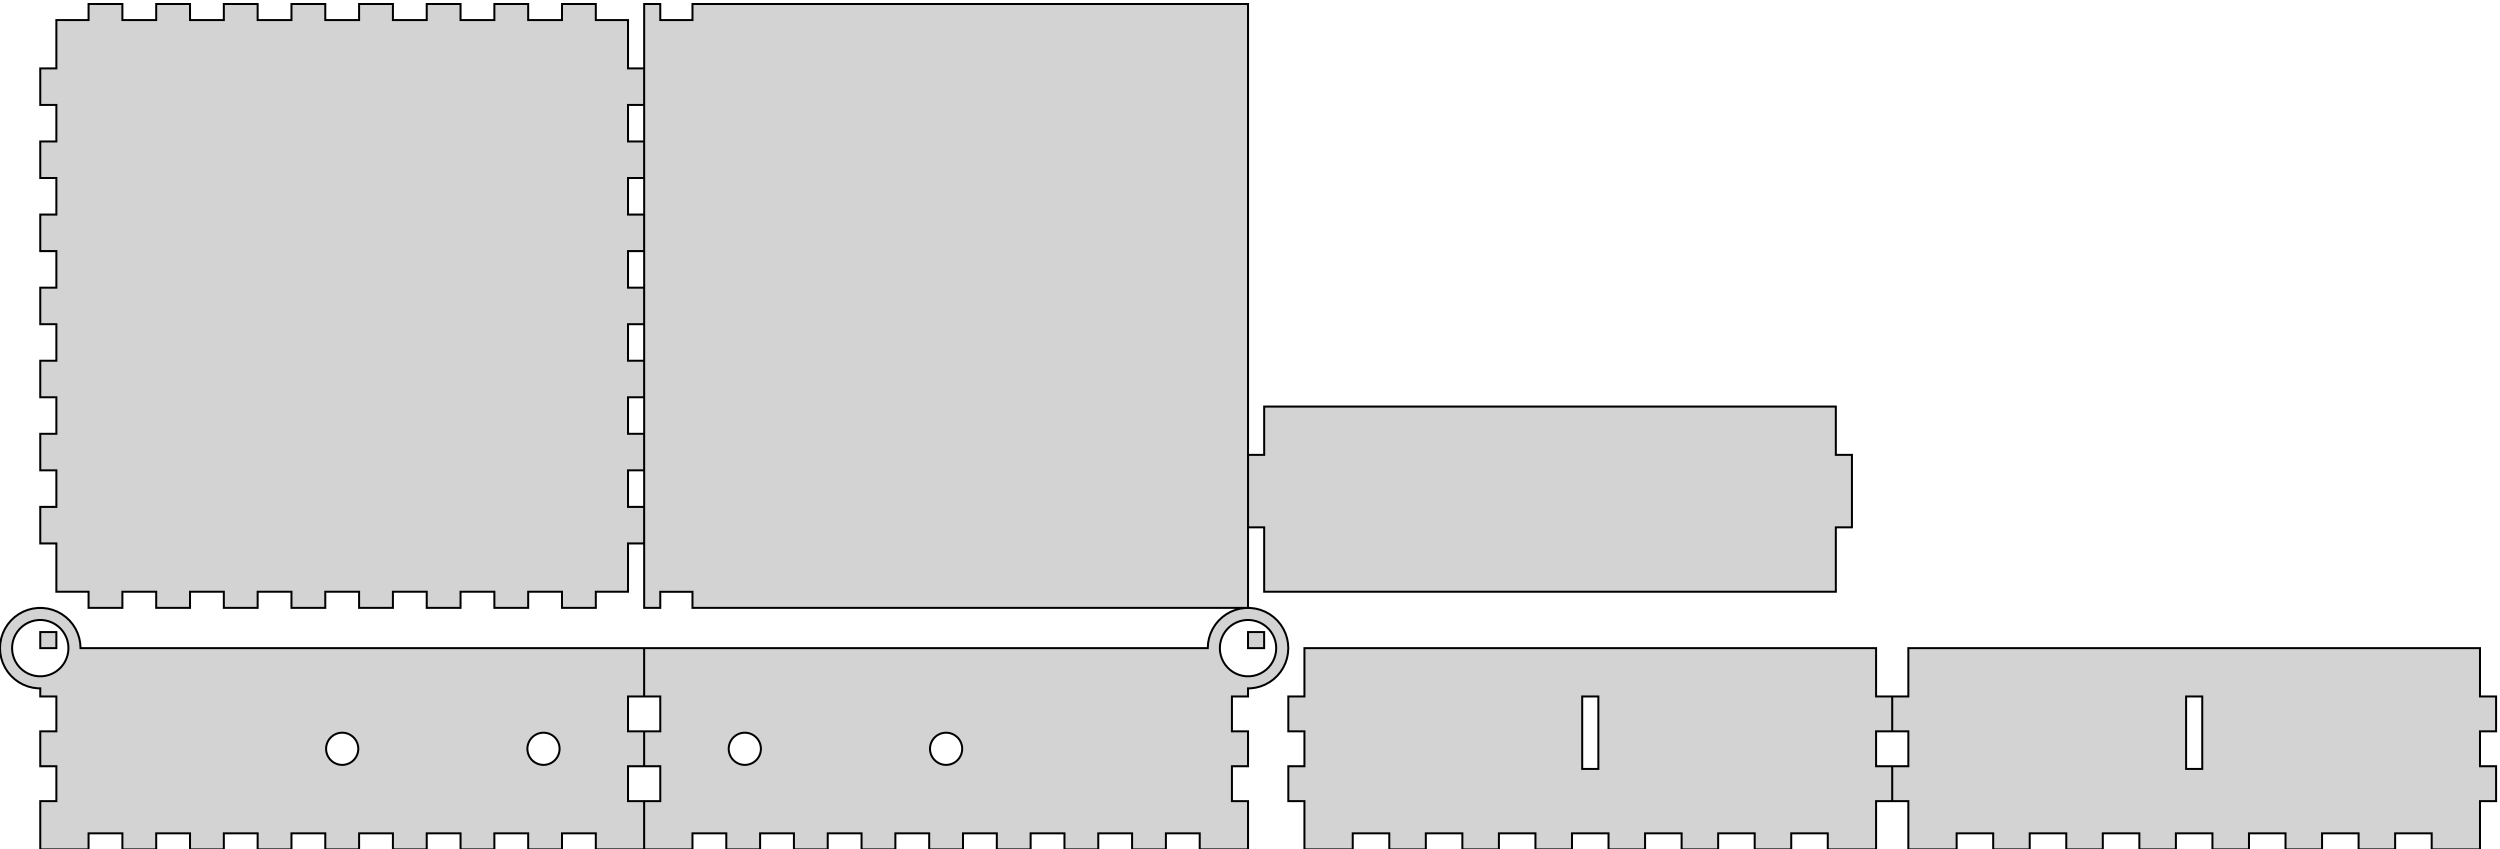 <?xml version="1.0" standalone="no"?>
<!DOCTYPE svg PUBLIC "-//W3C//DTD SVG 1.1//EN" "http://www.w3.org/Graphics/SVG/1.1/DTD/svg11.dtd">
<svg width="621mm" height="211mm" viewBox="-10 -211 621 211" xmlns="http://www.w3.org/2000/svg" version="1.1">
<title>OpenSCAD Model</title>
<path d="
M 20.4,-64.01 L 28.8,-64.01 L 28.8,-60.01 L 37.2,-60.01 L 37.2,-64.01 L 45.6,-64.01
 L 45.6,-60.01 L 54,-60.01 L 54,-64.01 L 62.4,-64.01 L 62.4,-60.01 L 70.8,-60.01
 L 70.8,-64.01 L 79.2,-64.01 L 79.2,-60.01 L 87.6,-60.01 L 87.6,-64.01 L 96,-64.01
 L 96,-60.01 L 104.4,-60.01 L 104.4,-64.01 L 112.8,-64.01 L 112.8,-60.01 L 121.2,-60.01
 L 121.2,-64.01 L 129.6,-64.01 L 129.6,-60.01 L 138,-60.01 L 138,-64.01 L 146,-64.01
 L 146,-76.01 L 150,-76.01 L 150,-85.087 L 146,-85.087 L 146,-94.164 L 150,-94.164
 L 150,-103.241 L 146,-103.241 L 146,-112.318 L 150,-112.318 L 150,-121.395 L 146,-121.395
 L 146,-130.472 L 150,-130.472 L 150,-139.548 L 146,-139.548 L 146,-148.625 L 150,-148.625
 L 150,-157.702 L 146,-157.702 L 146,-166.779 L 150,-166.779 L 150,-175.856 L 146,-175.856
 L 146,-184.933 L 150,-184.933 L 150,-194.01 L 146,-194.01 L 146,-206.01 L 138,-206.01
 L 138,-210.01 L 129.6,-210.01 L 129.6,-206.01 L 121.2,-206.01 L 121.2,-210.01 L 112.8,-210.01
 L 112.8,-206.01 L 104.4,-206.01 L 104.4,-210.01 L 96,-210.01 L 96,-206.01 L 87.6,-206.01
 L 87.6,-210.01 L 79.2,-210.01 L 79.2,-206.01 L 70.8,-206.01 L 70.8,-210.01 L 62.4,-210.01
 L 62.4,-206.01 L 54,-206.01 L 54,-210.01 L 45.6,-210.01 L 45.6,-206.01 L 37.2,-206.01
 L 37.2,-210.01 L 28.8,-210.01 L 28.8,-206.01 L 20.4,-206.01 L 20.4,-210.01 L 12,-210.01
 L 12,-206.01 L 4,-206.01 L 4,-194.01 L 0,-194.01 L 0,-184.933 L 4,-184.933
 L 4,-175.856 L 0,-175.856 L 0,-166.779 L 4,-166.779 L 4,-157.702 L 0,-157.702
 L 0,-148.625 L 4,-148.625 L 4,-139.548 L 0,-139.548 L 0,-130.472 L 4,-130.472
 L 4,-121.395 L 0,-121.395 L 0,-112.318 L 4,-112.318 L 4,-103.241 L 0,-103.241
 L 0,-94.164 L 4,-94.164 L 4,-85.087 L 0,-85.087 L 0,-76.01 L 4,-76.01
 L 4,-64.01 L 12,-64.01 L 12,-60.01 L 20.4,-60.01 z
M 154.01,-64 L 162.01,-64 L 162.01,-60.01 L 300.01,-60.01 L 300.01,-210.01 L 162.01,-210.01
 L 162.01,-206.02 L 154.01,-206.02 L 154.01,-210.01 L 150.01,-210.01 L 150.01,-60.01 L 154.01,-60.01
 z
M 446.02,-80.01 L 450.02,-80.01 L 450.02,-98.01 L 446.02,-98.01 L 446.02,-110.01 L 304.02,-110.01
 L 304.02,-98.01 L 300.02,-98.01 L 300.02,-80.01 L 304.02,-80.01 L 304.02,-64.01 L 446.02,-64.01
 z
M 162.01,-4 L 170.41,-4 L 170.41,-0 L 178.81,-0 L 178.81,-4 L 187.21,-4
 L 187.21,-0 L 195.61,-0 L 195.61,-4 L 204.01,-4 L 204.01,-0 L 212.41,-0
 L 212.41,-4 L 220.81,-4 L 220.81,-0 L 229.21,-0 L 229.21,-4 L 237.61,-4
 L 237.61,-0 L 246.01,-0 L 246.01,-4 L 254.41,-4 L 254.41,-0 L 262.81,-0
 L 262.81,-4 L 271.21,-4 L 271.21,-0 L 279.61,-0 L 279.61,-4 L 288.01,-4
 L 288.01,-0 L 300.01,-0 L 300.01,-12 L 296.01,-12 L 296.01,-20.667 L 300.01,-20.667
 L 300.01,-29.333 L 296.01,-29.333 L 296.01,-38 L 300.01,-38 L 300.01,-40.02 L 300.638,-40.02
 L 301.884,-40.177 L 303.1,-40.489 L 304.268,-40.952 L 305.368,-41.557 L 306.384,-42.295 L 307.3,-43.154
 L 308.1,-44.122 L 308.773,-45.182 L 309.308,-46.319 L 309.696,-47.513 L 309.931,-48.747 L 310.01,-50
 L 309.931,-51.253 L 309.696,-52.487 L 309.308,-53.681 L 308.773,-54.818 L 308.1,-55.878 L 307.3,-56.846
 L 306.384,-57.705 L 305.368,-58.443 L 304.268,-59.048 L 303.1,-59.511 L 301.884,-59.823 L 300.638,-59.98
 L 299.382,-59.98 L 298.136,-59.823 L 296.92,-59.511 L 295.752,-59.048 L 294.652,-58.443 L 293.636,-57.705
 L 292.72,-56.846 L 291.92,-55.878 L 291.247,-54.818 L 290.712,-53.681 L 290.324,-52.487 L 290.089,-51.253
 L 290.01,-50 L 150.01,-50 L 150.01,-38 L 154.01,-38 L 154.01,-29.333 L 150.01,-29.333
 L 150.01,-20.667 L 154.01,-20.667 L 154.01,-12 L 150.01,-12 L 150.01,-0 L 162.01,-0
 z
M 299.57,-43.014 L 298.698,-43.124 L 297.847,-43.343 L 297.03,-43.666 L 296.259,-44.09 L 295.548,-44.606
 L 294.907,-45.208 L 294.347,-45.886 L 293.876,-46.628 L 293.502,-47.423 L 293.23,-48.259 L 293.065,-49.123
 L 293.01,-50 L 293.065,-50.877 L 293.23,-51.741 L 293.502,-52.577 L 293.876,-53.372 L 294.347,-54.114
 L 294.907,-54.792 L 295.548,-55.394 L 296.259,-55.91 L 297.03,-56.334 L 297.847,-56.657 L 298.698,-56.876
 L 299.57,-56.986 L 300.45,-56.986 L 301.322,-56.876 L 302.173,-56.657 L 302.99,-56.334 L 303.761,-55.91
 L 304.472,-55.394 L 305.113,-54.792 L 305.673,-54.114 L 306.144,-53.372 L 306.518,-52.577 L 306.79,-51.741
 L 306.955,-50.877 L 307.01,-50 L 306.955,-49.123 L 306.79,-48.259 L 306.518,-47.423 L 306.144,-46.628
 L 305.673,-45.886 L 305.113,-45.208 L 304.472,-44.606 L 303.761,-44.09 L 302.99,-43.666 L 302.173,-43.343
 L 301.322,-43.124 L 300.45,-43.014 z
M 304.01,-54 L 300.01,-54 L 300.01,-50 L 304.01,-50 z
M 174.759,-21.008 L 174.26,-21.071 L 173.774,-21.196 L 173.307,-21.381 L 172.867,-21.623 L 172.46,-21.918
 L 172.094,-22.262 L 171.774,-22.649 L 171.505,-23.073 L 171.291,-23.527 L 171.136,-24.005 L 171.042,-24.499
 L 171.01,-25 L 171.042,-25.501 L 171.136,-25.995 L 171.291,-26.473 L 171.505,-26.927 L 171.774,-27.351
 L 172.094,-27.738 L 172.46,-28.082 L 172.867,-28.377 L 173.307,-28.619 L 173.774,-28.804 L 174.26,-28.929
 L 174.759,-28.992 L 175.261,-28.992 L 175.76,-28.929 L 176.246,-28.804 L 176.713,-28.619 L 177.153,-28.377
 L 177.56,-28.082 L 177.926,-27.738 L 178.246,-27.351 L 178.515,-26.927 L 178.729,-26.473 L 178.884,-25.995
 L 178.978,-25.501 L 179.01,-25 L 178.978,-24.499 L 178.884,-24.005 L 178.729,-23.527 L 178.515,-23.073
 L 178.246,-22.649 L 177.926,-22.262 L 177.56,-21.918 L 177.153,-21.623 L 176.713,-21.381 L 176.246,-21.196
 L 175.76,-21.071 L 175.261,-21.008 z
M 224.759,-21.008 L 224.26,-21.071 L 223.774,-21.196 L 223.307,-21.381 L 222.867,-21.623 L 222.46,-21.918
 L 222.094,-22.262 L 221.774,-22.649 L 221.505,-23.073 L 221.291,-23.527 L 221.136,-24.005 L 221.042,-24.499
 L 221.01,-25 L 221.042,-25.501 L 221.136,-25.995 L 221.291,-26.473 L 221.505,-26.927 L 221.774,-27.351
 L 222.094,-27.738 L 222.46,-28.082 L 222.867,-28.377 L 223.307,-28.619 L 223.774,-28.804 L 224.26,-28.929
 L 224.759,-28.992 L 225.261,-28.992 L 225.76,-28.929 L 226.246,-28.804 L 226.713,-28.619 L 227.153,-28.377
 L 227.56,-28.082 L 227.926,-27.738 L 228.246,-27.351 L 228.515,-26.927 L 228.729,-26.473 L 228.884,-25.995
 L 228.978,-25.501 L 229.01,-25 L 228.978,-24.499 L 228.884,-24.005 L 228.729,-23.527 L 228.515,-23.073
 L 228.246,-22.649 L 227.926,-22.262 L 227.56,-21.918 L 227.153,-21.623 L 226.713,-21.381 L 226.246,-21.196
 L 225.76,-21.071 L 225.261,-21.008 z
M 12,-4 L 20.4,-4 L 20.4,-0 L 28.8,-0 L 28.8,-4 L 37.2,-4
 L 37.2,-0 L 45.6,-0 L 45.6,-4 L 54,-4 L 54,-0 L 62.4,-0
 L 62.4,-4 L 70.8,-4 L 70.8,-0 L 79.2,-0 L 79.2,-4 L 87.6,-4
 L 87.6,-0 L 96,-0 L 96,-4 L 104.4,-4 L 104.4,-0 L 112.8,-0
 L 112.8,-4 L 121.2,-4 L 121.2,-0 L 129.6,-0 L 129.6,-4 L 138,-4
 L 138,-0 L 150,-0 L 150,-12 L 146,-12 L 146,-20.667 L 150,-20.667
 L 150,-29.333 L 146,-29.333 L 146,-38 L 150,-38 L 150,-50 L 10,-50
 L 9.921,-51.253 L 9.686,-52.487 L 9.298,-53.681 L 8.763,-54.818 L 8.09,-55.878 L 7.29,-56.846
 L 6.374,-57.705 L 5.358,-58.443 L 4.258,-59.048 L 3.09,-59.511 L 1.874,-59.823 L 0.628,-59.98
 L -0.628,-59.98 L -1.874,-59.823 L -3.09,-59.511 L -4.258,-59.048 L -5.358,-58.443 L -6.374,-57.705
 L -7.29,-56.846 L -8.09,-55.878 L -8.763,-54.818 L -9.298,-53.681 L -9.686,-52.487 L -9.921,-51.253
 L -10,-50 L -9.921,-48.747 L -9.686,-47.513 L -9.298,-46.319 L -8.763,-45.182 L -8.09,-44.122
 L -7.29,-43.154 L -6.374,-42.295 L -5.358,-41.557 L -4.258,-40.952 L -3.09,-40.489 L -1.874,-40.177
 L -0.628,-40.02 L 0,-40.02 L 0,-38 L 4,-38 L 4,-29.333 L 0,-29.333
 L 0,-20.667 L 4,-20.667 L 4,-12 L 0,-12 L 0,-0 L 12,-0
 z
M -0.44,-43.014 L -1.312,-43.124 L -2.163,-43.343 L -2.98,-43.666 L -3.751,-44.09 L -4.462,-44.606
 L -5.103,-45.208 L -5.663,-45.886 L -6.134,-46.628 L -6.508,-47.423 L -6.78,-48.259 L -6.945,-49.123
 L -7,-50 L -6.945,-50.877 L -6.78,-51.741 L -6.508,-52.577 L -6.134,-53.372 L -5.663,-54.114
 L -5.103,-54.792 L -4.462,-55.394 L -3.751,-55.91 L -2.98,-56.334 L -2.163,-56.657 L -1.312,-56.876
 L -0.44,-56.986 L 0.44,-56.986 L 1.312,-56.876 L 2.163,-56.657 L 2.98,-56.334 L 3.751,-55.91
 L 4.462,-55.394 L 5.103,-54.792 L 5.663,-54.114 L 6.134,-53.372 L 6.508,-52.577 L 6.78,-51.741
 L 6.945,-50.877 L 7,-50 L 6.945,-49.123 L 6.78,-48.259 L 6.508,-47.423 L 6.134,-46.628
 L 5.663,-45.886 L 5.103,-45.208 L 4.462,-44.606 L 3.751,-44.09 L 2.98,-43.666 L 2.163,-43.343
 L 1.312,-43.124 L 0.44,-43.014 z
M 4,-54 L 0,-54 L 0,-50 L 4,-50 z
M 74.749,-21.008 L 74.251,-21.071 L 73.764,-21.196 L 73.297,-21.381 L 72.857,-21.623 L 72.45,-21.918
 L 72.084,-22.262 L 71.764,-22.649 L 71.495,-23.073 L 71.281,-23.527 L 71.126,-24.005 L 71.031,-24.499
 L 71,-25 L 71.031,-25.501 L 71.126,-25.995 L 71.281,-26.473 L 71.495,-26.927 L 71.764,-27.351
 L 72.084,-27.738 L 72.45,-28.082 L 72.857,-28.377 L 73.297,-28.619 L 73.764,-28.804 L 74.251,-28.929
 L 74.749,-28.992 L 75.251,-28.992 L 75.749,-28.929 L 76.236,-28.804 L 76.703,-28.619 L 77.143,-28.377
 L 77.55,-28.082 L 77.916,-27.738 L 78.236,-27.351 L 78.505,-26.927 L 78.719,-26.473 L 78.874,-25.995
 L 78.968,-25.501 L 79,-25 L 78.968,-24.499 L 78.874,-24.005 L 78.719,-23.527 L 78.505,-23.073
 L 78.236,-22.649 L 77.916,-22.262 L 77.55,-21.918 L 77.143,-21.623 L 76.703,-21.381 L 76.236,-21.196
 L 75.749,-21.071 L 75.251,-21.008 z
M 124.749,-21.008 L 124.25,-21.071 L 123.764,-21.196 L 123.297,-21.381 L 122.857,-21.623 L 122.45,-21.918
 L 122.084,-22.262 L 121.764,-22.649 L 121.495,-23.073 L 121.281,-23.527 L 121.126,-24.005 L 121.032,-24.499
 L 121,-25 L 121.032,-25.501 L 121.126,-25.995 L 121.281,-26.473 L 121.495,-26.927 L 121.764,-27.351
 L 122.084,-27.738 L 122.45,-28.082 L 122.857,-28.377 L 123.297,-28.619 L 123.764,-28.804 L 124.25,-28.929
 L 124.749,-28.992 L 125.251,-28.992 L 125.75,-28.929 L 126.236,-28.804 L 126.703,-28.619 L 127.143,-28.377
 L 127.55,-28.082 L 127.916,-27.738 L 128.236,-27.351 L 128.505,-26.927 L 128.719,-26.473 L 128.874,-25.995
 L 128.968,-25.501 L 129,-25 L 128.968,-24.499 L 128.874,-24.005 L 128.719,-23.527 L 128.505,-23.073
 L 128.236,-22.649 L 127.916,-22.262 L 127.55,-21.918 L 127.143,-21.623 L 126.703,-21.381 L 126.236,-21.196
 L 125.75,-21.071 L 125.251,-21.008 z
M 326.02,-4 L 335.097,-4 L 335.097,-0 L 344.174,-0 L 344.174,-4 L 353.251,-4
 L 353.251,-0 L 362.328,-0 L 362.328,-4 L 371.405,-4 L 371.405,-0 L 380.482,-0
 L 380.482,-4 L 389.558,-4 L 389.558,-0 L 398.635,-0 L 398.635,-4 L 407.712,-4
 L 407.712,-0 L 416.789,-0 L 416.789,-4 L 425.866,-4 L 425.866,-0 L 434.943,-0
 L 434.943,-4 L 444.02,-4 L 444.02,-0 L 456.02,-0 L 456.02,-12 L 460.02,-12
 L 460.02,-20.667 L 456.02,-20.667 L 456.02,-29.333 L 460.02,-29.333 L 460.02,-38 L 456.02,-38
 L 456.02,-50 L 314.02,-50 L 314.02,-38 L 310.02,-38 L 310.02,-29.333 L 314.02,-29.333
 L 314.02,-20.667 L 310.02,-20.667 L 310.02,-12 L 314.02,-12 L 314.02,-0 L 326.02,-0
 z
M 383.02,-20 L 383.02,-38 L 387.03,-38 L 387.03,-20 z
M 476.03,-4 L 485.107,-4 L 485.107,-0 L 494.184,-0 L 494.184,-4 L 503.261,-4
 L 503.261,-0 L 512.338,-0 L 512.338,-4 L 521.415,-4 L 521.415,-0 L 530.492,-0
 L 530.492,-4 L 539.568,-4 L 539.568,-0 L 548.645,-0 L 548.645,-4 L 557.722,-4
 L 557.722,-0 L 566.799,-0 L 566.799,-4 L 575.876,-4 L 575.876,-0 L 584.953,-0
 L 584.953,-4 L 594.03,-4 L 594.03,-0 L 606.03,-0 L 606.03,-12 L 610.03,-12
 L 610.03,-20.667 L 606.03,-20.667 L 606.03,-29.333 L 610.03,-29.333 L 610.03,-38 L 606.03,-38
 L 606.03,-50 L 464.03,-50 L 464.03,-38 L 460.03,-38 L 460.03,-29.333 L 464.03,-29.333
 L 464.03,-20.667 L 460.03,-20.667 L 460.03,-12 L 464.03,-12 L 464.03,-0 L 476.03,-0
 z
M 533.03,-20 L 533.03,-38 L 537.04,-38 L 537.04,-20 z
" stroke="black" fill="lightgray" stroke-width="0.5"/>
</svg>
